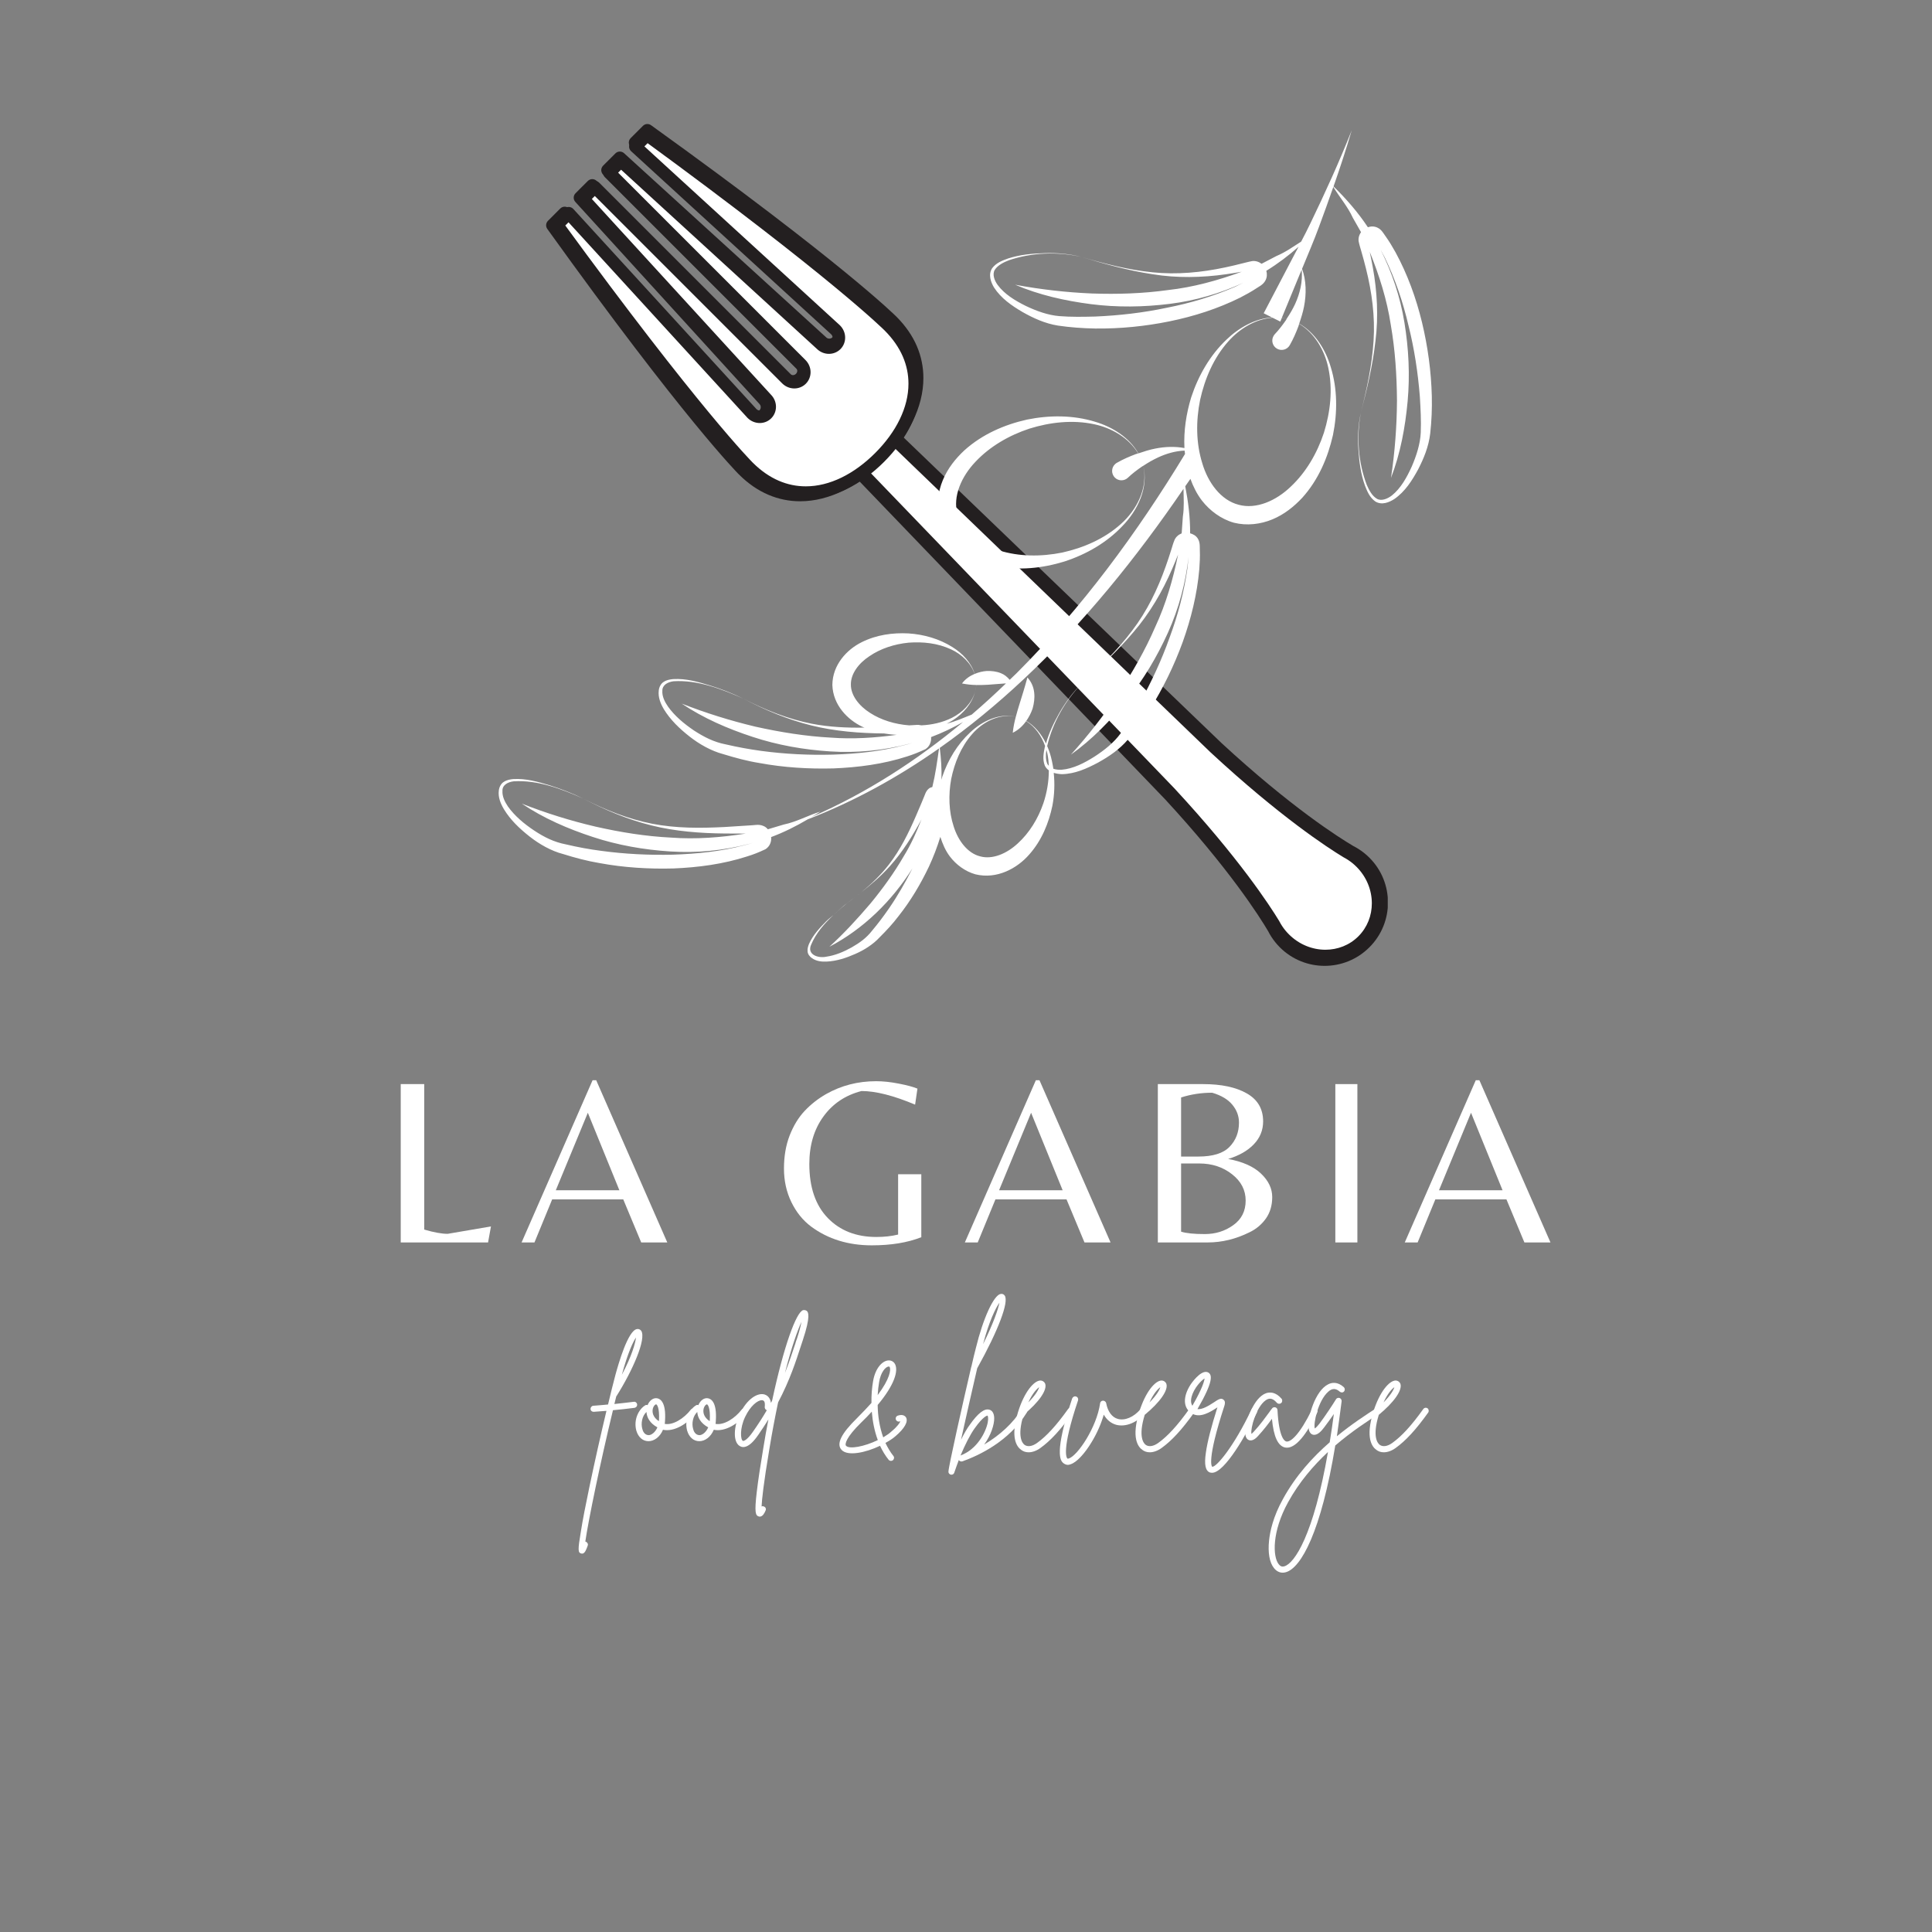 <?xml version="1.0" encoding="UTF-8"?><svg xmlns="http://www.w3.org/2000/svg" xmlns:xlink="http://www.w3.org/1999/xlink" width="375" zoomAndPan="magnify" viewBox="0 0 375 375" height="375" preserveAspectRatio="xMidYMid meet" version="1.0"><rect x="0" y="0" width="375" height="375" fill="#808080" stroke="none"/><defs><g><g id="glyph-0-0"/><g id="glyph-0-1"><path d="M 4.172 0 L 4.172 -30.734 L 8.734 -30.734 L 8.734 -2.5 C 10.617 -1.945 12.133 -1.672 13.281 -1.672 L 21.688 -3.109 L 21.125 0 Z M 4.172 0 "/></g><g id="glyph-0-2"><path d="M 0.469 0 L 14.25 -31.484 L 14.953 -31.484 L 28.75 0 L 23.688 0 L 20.203 -8.359 L 6.406 -8.359 L 2.969 0 Z M 7.109 -10.125 L 19.453 -10.125 L 13.328 -25.172 Z M 7.109 -10.125 "/></g><g id="glyph-0-3"/><g id="glyph-0-4"><path d="M 23.641 -13.234 L 28.141 -13.234 L 28.141 -1.016 C 25.473 0.035 22.27 0.562 18.531 0.562 C 13.977 0.562 10.062 -0.645 6.781 -3.062 C 5.164 -4.27 3.879 -5.859 2.922 -7.828 C 1.961 -9.797 1.484 -11.969 1.484 -14.344 C 1.484 -16.727 1.852 -18.875 2.594 -20.781 C 3.344 -22.688 4.312 -24.27 5.5 -25.531 C 6.695 -26.801 8.082 -27.891 9.656 -28.797 C 12.602 -30.461 15.836 -31.297 19.359 -31.297 C 20.723 -31.297 22.191 -31.141 23.766 -30.828 C 25.348 -30.523 26.555 -30.203 27.391 -29.859 L 26.938 -26.75 C 22.758 -28.508 19.289 -29.391 16.531 -29.391 C 13.406 -28.586 10.938 -26.93 9.125 -24.422 C 7.312 -21.922 6.406 -18.859 6.406 -15.234 C 6.406 -10.711 7.598 -7.219 9.984 -4.75 C 12.367 -2.289 15.508 -1.062 19.406 -1.062 C 20.957 -1.062 22.367 -1.219 23.641 -1.531 Z M 23.641 -13.234 "/></g><g id="glyph-0-5"><path d="M 4.172 0 L 4.172 -30.734 L 12.953 -30.734 C 16.516 -30.734 19.348 -30.129 21.453 -28.922 C 23.555 -27.723 24.609 -25.914 24.609 -23.5 C 24.609 -21.789 24.008 -20.312 22.812 -19.062 C 21.625 -17.812 19.961 -16.859 17.828 -16.203 C 20.648 -15.68 22.781 -14.727 24.219 -13.344 C 25.656 -11.969 26.375 -10.457 26.375 -8.812 C 26.375 -7.176 25.957 -5.773 25.125 -4.609 C 24.289 -3.453 23.223 -2.566 21.922 -1.953 C 19.285 -0.648 16.594 0 13.844 0 Z M 8.688 -16.672 L 12.031 -16.672 C 14.844 -16.672 16.859 -17.297 18.078 -18.547 C 19.305 -19.805 19.922 -21.379 19.922 -23.266 C 19.922 -24.535 19.492 -25.688 18.641 -26.719 C 17.797 -27.758 16.488 -28.539 14.719 -29.062 C 12.613 -29.062 10.602 -28.754 8.688 -28.141 Z M 8.688 -15.328 L 8.688 -2.094 C 9.676 -1.781 11.207 -1.625 13.281 -1.625 C 15.352 -1.625 17.191 -2.195 18.797 -3.344 C 20.41 -4.488 21.219 -6.082 21.219 -8.125 C 21.219 -10.164 20.332 -11.875 18.562 -13.25 C 16.801 -14.633 14.688 -15.328 12.219 -15.328 Z M 8.688 -15.328 "/></g><g id="glyph-0-6"><path d="M 8.453 -30.734 L 8.453 0 L 4.172 0 L 4.172 -30.734 Z M 8.453 -30.734 "/></g><g id="glyph-1-0"><path d="M 6.258 -8.137 C 4.871 -7.984 3.762 -7.828 2.496 -7.707 C 2.621 -8.23 2.742 -8.723 2.867 -9.215 C 2.898 -9.215 2.898 -9.246 2.93 -9.277 C 6.074 -14.273 8.723 -20.344 7.707 -21.918 C 7.492 -22.195 7.184 -22.316 6.875 -22.254 C 5.117 -21.977 3.266 -15.414 2.711 -13.41 C 2.25 -11.652 1.758 -9.711 1.266 -7.613 C 0.43 -7.52 -0.492 -7.461 -1.602 -7.367 C -1.91 -7.336 -2.156 -7.059 -2.125 -6.719 C -2.125 -6.41 -1.848 -6.195 -1.543 -6.195 C -1.543 -6.195 -1.512 -6.195 -1.512 -6.195 C -0.555 -6.258 0.246 -6.32 0.957 -6.379 C -0.152 -1.727 -1.324 3.484 -2.344 8.355 C -3.082 11.867 -3.668 14.859 -4.008 17.047 C -4.625 20.684 -4.562 21.113 -3.977 21.301 C -3.914 21.301 -3.824 21.332 -3.762 21.332 C -3.238 21.332 -2.961 20.559 -2.684 19.789 C -2.559 19.48 -2.742 19.141 -3.051 19.02 C -3.082 19.02 -3.113 18.988 -3.145 18.988 C -2.559 14.918 -0.246 3.699 2.219 -6.504 C 3.668 -6.629 4.871 -6.781 6.41 -6.965 C 6.719 -7.027 6.965 -7.305 6.906 -7.645 C 6.875 -7.953 6.566 -8.199 6.258 -8.137 Z M 6.688 -20.621 C 6.566 -19.512 5.887 -17.047 3.945 -13.379 C 5.117 -17.695 6.133 -19.789 6.688 -20.621 Z M 6.688 -20.621 "/></g><g id="glyph-1-1"><path d="M 11.16 -6.688 C 10.883 -6.906 10.512 -6.844 10.328 -6.598 C 9.031 -4.934 6.906 -3.543 5.27 -3.852 C 5.301 -4.07 5.332 -4.285 5.332 -4.5 C 5.547 -7.984 4.469 -8.691 3.824 -8.816 C 3.082 -8.969 2.312 -8.414 1.941 -7.492 C 1.789 -7.551 1.602 -7.551 1.449 -7.43 C 0.215 -6.656 -0.801 -4.684 -0.246 -2.559 C 0.125 -1.293 0.988 -0.492 2.125 -0.492 C 3.207 -0.492 4.348 -1.293 4.934 -2.711 C 7.09 -2.25 9.68 -3.852 11.25 -5.855 C 11.469 -6.133 11.406 -6.504 11.16 -6.688 Z M 2.156 -1.664 C 2.125 -1.664 2.125 -1.664 2.125 -1.664 C 1.355 -1.695 1.016 -2.434 0.926 -2.867 C 0.617 -3.914 0.863 -5.363 1.727 -6.164 C 1.789 -5.117 2.375 -3.977 3.852 -3.176 C 3.422 -2.188 2.684 -1.664 2.156 -1.664 Z M 4.16 -4.562 C 4.129 -4.5 4.129 -4.438 4.129 -4.379 C 2.961 -5.148 2.773 -6.133 2.988 -6.906 C 3.145 -7.398 3.453 -7.645 3.605 -7.645 C 3.762 -7.613 4.285 -7.027 4.16 -4.562 Z M 4.16 -4.562 "/></g><g id="glyph-1-2"><path d="M 13.164 -25.738 C 12.945 -25.922 12.668 -25.984 12.391 -25.922 C 11.066 -25.492 8.691 -19.051 6.41 -8.445 C 6.352 -8.262 6.258 -8.105 6.164 -7.922 C 6.012 -9.125 5.211 -9.465 4.934 -9.555 C 3.605 -9.957 1.512 -8.754 0.062 -5.672 C -1.047 -3.359 -1.266 -0.34 0.125 0.461 C 0.801 0.863 1.973 0.801 3.668 -1.664 C 4.406 -2.711 5.055 -3.73 5.672 -4.715 C 5.332 -2.961 4.992 -1.109 4.684 0.832 C 4.102 4.285 3.668 7.184 3.422 9.277 C 2.93 13.379 3.176 13.934 3.793 14.117 C 3.852 14.148 3.945 14.148 4.008 14.148 C 4.562 14.148 4.934 13.441 5.117 12.977 C 5.27 12.699 5.148 12.328 4.84 12.207 C 4.684 12.113 4.5 12.113 4.348 12.176 C 4.406 10.852 4.715 7.828 5.855 1.047 C 6.41 -2.344 6.996 -5.363 7.551 -8.016 C 9.863 -12.391 11.035 -16.09 11.992 -19.02 C 12.113 -19.391 12.238 -19.727 12.328 -20.035 C 13.965 -24.938 13.348 -25.523 13.164 -25.738 Z M 2.684 -2.344 C 1.512 -0.648 0.863 -0.492 0.707 -0.555 C 0.246 -0.832 0.094 -2.961 1.141 -5.18 C 2.188 -7.398 3.605 -8.445 4.379 -8.445 C 4.469 -8.445 4.531 -8.445 4.594 -8.414 C 5.086 -8.293 4.992 -7.398 4.961 -7.152 C 4.934 -6.875 5.086 -6.598 5.363 -6.504 C 4.594 -5.18 3.699 -3.793 2.684 -2.344 Z M 11.219 -20.406 C 11.098 -20.098 10.973 -19.758 10.883 -19.391 C 10.328 -17.723 9.711 -15.844 8.879 -13.719 C 10.172 -18.836 11.344 -22.039 12.082 -23.645 C 11.961 -22.902 11.684 -21.855 11.219 -20.406 Z M 11.219 -20.406 "/></g><g id="glyph-1-3"/><g id="glyph-1-4"><path d="M 13.285 -5.086 C 13.164 -5.301 12.73 -5.797 11.684 -5.457 C 11.344 -5.332 11.191 -4.992 11.312 -4.684 C 11.406 -4.379 11.746 -4.223 12.051 -4.316 C 12.082 -4.348 12.145 -4.348 12.176 -4.348 C 12.051 -4.039 11.621 -3.359 10.48 -2.406 C 10.02 -1.973 9.465 -1.602 8.848 -1.234 C 8.105 -3.297 7.797 -5.52 7.77 -7.52 C 11.098 -11.496 11.773 -14.148 11.16 -15.414 C 10.883 -15.969 10.328 -16.246 9.711 -16.152 C 8.633 -16 7.305 -14.672 6.875 -12.113 C 6.656 -10.82 6.535 -9.402 6.566 -7.922 C 5.766 -7.027 4.84 -6.043 3.73 -4.934 C 0.68 -1.941 -0.309 0.062 0.77 1.203 C 1.941 2.465 5.395 1.758 8.23 0.402 C 8.691 1.387 9.246 2.312 9.895 3.113 C 10.02 3.266 10.172 3.328 10.355 3.328 C 10.48 3.328 10.605 3.297 10.727 3.207 C 10.973 2.988 11.035 2.621 10.82 2.375 C 10.203 1.602 9.711 0.738 9.277 -0.152 C 10.051 -0.586 10.727 -1.016 11.25 -1.48 C 13.008 -2.988 13.719 -4.285 13.285 -5.086 Z M 8.047 -11.93 C 8.355 -13.902 9.309 -14.918 9.863 -14.98 C 9.895 -14.98 9.926 -14.98 9.926 -14.98 C 10.02 -14.98 10.078 -14.949 10.109 -14.887 C 10.355 -14.363 10.172 -12.637 7.77 -9.434 C 7.828 -10.387 7.922 -11.219 8.047 -11.93 Z M 1.633 0.402 C 1.355 0.094 1.633 -1.234 4.562 -4.102 C 5.332 -4.84 6.012 -5.547 6.629 -6.227 C 6.781 -4.348 7.152 -2.434 7.797 -0.707 C 5.211 0.555 2.281 1.109 1.633 0.402 Z M 1.633 0.402 "/></g><g id="glyph-1-5"><path d="M 13.008 -6.906 C 12.73 -7.059 12.359 -6.965 12.176 -6.688 C 10.543 -4.039 7.984 -1.664 4.902 0.152 C 6.227 -1.664 6.875 -3.73 6.844 -4.992 C 6.812 -6.164 6.258 -6.504 5.918 -6.598 C 4.961 -6.906 3.699 -5.949 2.098 -3.668 C 1.543 -2.93 0.988 -1.941 0.402 -0.77 C 1.324 -4.992 2.59 -10.512 3.543 -14.641 C 7.645 -22.008 9.742 -27.559 8.879 -28.758 C 8.691 -29.039 8.383 -29.129 8.074 -29.066 C 6.75 -28.82 4.684 -24.32 3.297 -18.617 C 3.051 -17.754 2.773 -16.492 2.434 -15.043 C 2.406 -14.98 2.406 -14.918 2.375 -14.859 C 0.707 -7.707 -2.004 4.379 -2.035 5.395 C -2.066 5.703 -1.848 5.949 -1.543 6.012 C -1.512 6.012 -1.48 6.012 -1.449 6.012 C -1.203 6.012 -0.957 5.855 -0.895 5.578 C -0.617 4.777 -0.34 3.977 -0.031 3.176 C 0.125 3.391 0.402 3.516 0.68 3.422 C 3.852 2.281 9.711 -0.43 13.191 -6.074 C 13.348 -6.352 13.285 -6.719 13.008 -6.906 Z M 7.859 -27.371 C 7.613 -26.141 6.75 -23.488 4.684 -19.328 C 5.855 -23.797 7.121 -26.324 7.859 -27.371 Z M 0.309 2.281 C 1.203 0.152 2.188 -1.789 3.051 -2.988 C 4.715 -5.332 5.457 -5.457 5.547 -5.457 C 5.609 -5.395 5.766 -4.992 5.578 -4.07 C 5.18 -2.156 3.484 1.109 0.309 2.281 Z M 0.309 2.281 "/></g><g id="glyph-1-6"><path d="M 10.418 -6.875 C 10.141 -7.059 9.773 -6.996 9.586 -6.719 C 7.273 -3.484 5.395 -1.449 3.543 -0.125 C 2.621 0.523 1.727 0.648 1.141 0.215 C 0.77 -0.062 -0.371 -1.293 0.957 -5.609 C 3.945 -8.074 5.578 -10.418 5.148 -11.652 C 4.992 -12.023 4.625 -12.27 4.223 -12.27 C 2.988 -12.238 1.109 -10.109 -0.125 -6.133 C -1.633 -1.234 -0.402 0.555 0.461 1.172 C 0.895 1.512 1.387 1.664 1.941 1.664 C 2.652 1.664 3.453 1.387 4.223 0.832 C 6.195 -0.586 8.137 -2.684 10.543 -6.043 C 10.727 -6.32 10.664 -6.688 10.418 -6.875 Z M 3.977 -10.973 C 3.852 -10.48 3.328 -9.492 1.879 -8.016 C 2.684 -9.801 3.543 -10.664 3.977 -10.973 Z M 3.977 -10.973 "/></g><g id="glyph-1-7"><path d="M 15.473 -6.719 C 15.227 -6.938 14.859 -6.906 14.641 -6.656 C 13.379 -5.18 11.684 -4.438 10.297 -4.809 C 9.156 -5.117 8.324 -6.227 8.016 -7.891 C 7.953 -8.168 7.676 -8.355 7.398 -8.355 C 7.121 -8.355 6.875 -8.137 6.844 -7.859 C 6.195 -3.238 2.527 2.281 0.77 2.867 C 0.555 2.93 0.492 2.898 0.492 2.867 C 0.34 2.742 -0.707 1.293 2.559 -8.414 C 2.652 -8.723 2.496 -9.062 2.188 -9.156 C 1.879 -9.277 1.543 -9.094 1.418 -8.785 C -2.156 1.91 -0.801 3.266 -0.371 3.699 C -0.184 3.852 0.125 4.102 0.586 4.102 C 0.738 4.102 0.926 4.07 1.141 3.977 C 2.281 3.605 3.824 1.973 5.211 -0.34 C 6.258 -2.066 7.059 -3.914 7.551 -5.641 C 8.137 -4.625 8.969 -3.945 9.988 -3.668 C 11.805 -3.207 13.965 -4.07 15.535 -5.887 C 15.75 -6.133 15.723 -6.504 15.473 -6.719 Z M 15.473 -6.719 "/></g><g id="glyph-1-8"><path d="M 13.531 -6.965 C 13.223 -7.121 12.855 -6.996 12.73 -6.688 C 9.188 0.77 5.824 4.594 5.086 4.469 C 5.023 4.438 3.945 3.391 7.43 -7.305 C 7.52 -7.582 7.738 -8.23 7.242 -8.57 C 6.781 -8.938 6.258 -8.602 5.395 -8.016 C 4.469 -7.43 3.207 -6.598 2.219 -6.719 C 5.363 -12.145 5.055 -13.348 4.348 -13.809 C 3.238 -14.457 1.633 -12.578 0.895 -11.496 C -0.617 -9.156 -0.586 -7.027 1.016 -5.949 C 2.652 -4.809 4.777 -6.195 6.043 -7.027 C 6.074 -7.059 6.074 -7.059 6.102 -7.09 C 4.902 -3.297 4.129 -0.309 3.852 1.758 C 3.516 4.039 3.762 5.242 4.625 5.578 C 4.777 5.609 4.902 5.641 5.055 5.641 C 7.52 5.641 11.805 -1.941 13.809 -6.164 C 13.934 -6.473 13.809 -6.844 13.531 -6.965 Z M 1.078 -9.094 C 1.512 -10.758 2.961 -12.301 3.605 -12.668 C 3.543 -12.176 3.207 -10.789 1.234 -7.367 C 1.016 -7.707 0.863 -8.23 1.078 -9.094 Z M 1.078 -9.094 "/></g><g id="glyph-1-9"><path d="M 12.887 -6.844 C 12.609 -6.965 12.238 -6.844 12.113 -6.566 C 9.773 -1.789 8.016 -0.277 7.184 -0.43 C 6.844 -0.492 5.734 -1.141 5.457 -6.535 C 5.457 -6.781 5.27 -6.996 5.055 -7.059 C 4.809 -7.121 4.531 -7.059 4.406 -6.844 C 4.223 -6.629 4.039 -6.379 3.852 -6.102 C 3.082 -5.055 2.066 -3.637 0.832 -2.312 C 0.648 -2.098 0.492 -1.973 0.402 -1.91 C 0.184 -2.988 1.324 -7.121 3.145 -8.414 C 3.668 -8.785 4.379 -9.062 5.332 -7.953 C 5.547 -7.707 5.918 -7.676 6.164 -7.891 C 6.41 -8.074 6.441 -8.477 6.258 -8.723 C 5.086 -10.078 3.977 -10.051 3.238 -9.801 C 0.863 -8.969 -0.738 -4.406 -0.801 -2.312 C -0.832 -1.449 -0.586 -0.895 -0.094 -0.707 C 0.68 -0.402 1.449 -1.234 1.695 -1.512 C 2.742 -2.652 3.699 -3.883 4.379 -4.84 C 4.715 -1.324 5.547 0.43 6.938 0.738 C 7.059 0.738 7.184 0.77 7.305 0.77 C 9.402 0.77 11.652 -2.898 13.164 -6.043 C 13.316 -6.352 13.191 -6.688 12.887 -6.844 Z M 12.887 -6.844 "/></g><g id="glyph-1-10"><path d="M 14.117 -6.812 C 13.934 -7.09 13.562 -7.152 13.316 -6.996 C 11.16 -5.609 8.383 -3.793 5.52 -1.449 C 5.824 -3.574 6.133 -5.824 6.441 -8.23 C 6.473 -8.539 6.289 -8.785 6.043 -8.879 C 5.766 -8.969 5.457 -8.848 5.332 -8.602 C 4.809 -7.738 3.359 -5.52 2.156 -3.914 C 1.664 -3.297 1.387 -3.051 1.234 -2.961 C 0.926 -3.945 1.879 -8.355 3.824 -10.078 C 4.594 -10.789 5.301 -10.789 6.074 -10.109 C 6.32 -9.895 6.688 -9.895 6.906 -10.141 C 7.121 -10.387 7.09 -10.758 6.875 -10.973 C 5.641 -12.082 4.531 -11.898 3.824 -11.527 C 1.324 -10.297 -0.184 -5.18 0.031 -3.113 C 0.094 -2.188 0.523 -1.848 0.863 -1.758 C 1.695 -1.543 2.496 -2.406 3.082 -3.207 C 3.699 -4.008 4.348 -4.934 4.934 -5.766 C 4.684 -3.824 4.406 -2.004 4.129 -0.277 C 0.832 2.59 -2.465 6.195 -4.961 10.758 C -6.844 14.148 -7.461 17.016 -7.645 18.805 C -7.891 21.145 -7.551 23.09 -6.688 24.137 C -6.227 24.723 -5.641 25.031 -4.992 25.031 C -4.809 25.031 -4.594 25 -4.379 24.938 C -1.418 24.105 2.465 17.078 5.211 0.34 C 8.414 -2.406 11.559 -4.438 13.934 -5.98 C 14.211 -6.164 14.305 -6.535 14.117 -6.812 Z M -4.684 23.797 C -5.117 23.922 -5.457 23.797 -5.766 23.395 C -6.938 21.949 -7.121 17.109 -3.945 11.344 C -1.789 7.43 0.988 4.223 3.793 1.602 C 0.988 17.754 -2.711 23.242 -4.684 23.797 Z M -4.684 23.797 "/></g></g><clipPath id="clip-0"><path d="M 164 82 L 269.363 82 L 269.363 187.492 L 164 187.492 Z M 164 82 " clip-rule="nonzero"/></clipPath><clipPath id="clip-1"><path d="M 96.793 25 L 278 25 L 278 187 L 96.793 187 Z M 96.793 25 " clip-rule="nonzero"/></clipPath></defs><path fill="rgb(100%, 100%, 100%)" d="M 263.094 165.852 L 263.094 165.848 L 263.062 165.832 C 262.754 165.633 262.434 165.453 262.105 165.289 C 259.168 163.555 249.828 157.633 236.254 145.105 L 228.227 137.391 L 228.219 137.383 L 172.305 83.637 L 165.57 90.371 L 227.043 154.32 C 239.508 167.828 245.438 177.156 247.211 180.148 C 247.383 180.5 247.582 180.844 247.793 181.18 L 247.805 181.191 L 247.805 181.195 C 248.219 181.836 248.711 182.445 249.277 183.008 C 253.602 187.336 260.617 187.336 264.941 183.008 C 269.27 178.68 269.27 171.668 264.945 167.34 C 264.367 166.77 263.75 166.27 263.094 165.852 " fill-opacity="1" fill-rule="nonzero"/><g clip-path="url(#clip-0)"><path fill="rgb(13.73%, 12.16%, 12.549%)" d="M 263.094 165.852 L 264.246 166.234 C 264.434 165.668 264.188 165.047 263.66 164.77 L 263.633 164.754 L 263.062 165.832 L 263.723 164.809 C 263.371 164.582 263.016 164.383 262.656 164.199 L 262.105 165.289 L 262.723 164.238 C 259.859 162.551 250.59 156.68 237.078 144.211 L 236.254 145.105 L 237.098 144.227 L 229.078 136.523 L 229.062 136.504 L 173.148 82.758 C 172.672 82.301 171.91 82.309 171.445 82.777 L 164.707 89.508 C 164.242 89.977 164.234 90.734 164.691 91.215 L 226.164 155.164 L 227.043 154.32 L 226.148 155.145 C 238.551 168.59 244.438 177.848 246.164 180.77 L 247.211 180.148 L 246.121 180.691 C 246.316 181.086 246.535 181.465 246.77 181.836 L 246.793 181.871 C 246.836 181.934 246.891 182 246.945 182.051 L 246.945 182.055 L 247.805 181.195 L 246.785 181.855 C 247.246 182.566 247.789 183.246 248.414 183.871 C 250.812 186.27 253.965 187.473 257.109 187.473 C 260.254 187.473 263.406 186.27 265.801 183.867 C 268.199 181.473 269.406 178.328 269.402 175.188 C 269.406 172.043 268.207 168.883 265.805 166.484 C 265.168 165.844 264.477 165.293 263.75 164.824 L 263.094 165.852 L 264.246 166.234 L 263.094 165.852 L 262.434 166.875 C 263.02 167.25 263.574 167.691 264.082 168.203 C 266.012 170.133 266.969 172.652 266.969 175.188 C 266.969 177.707 266.008 180.223 264.082 182.148 C 262.152 184.078 259.637 185.035 257.109 185.035 C 254.582 185.035 252.062 184.078 250.137 182.148 C 249.633 181.645 249.195 181.102 248.828 180.531 C 248.777 180.457 248.73 180.395 248.664 180.332 L 247.805 181.191 L 248.812 180.512 L 248.805 180.496 L 247.793 181.18 L 248.82 180.523 C 248.625 180.223 248.453 179.918 248.301 179.609 L 248.258 179.531 C 246.445 176.465 240.461 167.066 227.938 153.496 L 227.918 153.477 L 167.273 90.387 L 172.32 85.34 L 227.367 138.254 L 227.383 138.27 L 235.41 145.98 L 235.426 146 C 249.066 158.586 258.477 164.559 261.484 166.336 L 261.555 166.371 C 261.848 166.52 262.133 166.684 262.406 166.855 L 262.5 166.91 L 262.527 166.926 L 263.094 165.848 L 261.941 165.465 L 261.938 165.469 C 261.762 165.992 261.969 166.574 262.434 166.875 L 263.094 165.852 " fill-opacity="1" fill-rule="nonzero"/></g><path fill="rgb(100%, 100%, 100%)" d="M 125.656 25.285 L 123.27 27.672 L 162.445 63.367 C 163.262 64.188 163.262 65.512 162.445 66.328 C 161.629 67.148 160.301 67.148 159.484 66.328 L 120.309 30.637 L 119.5 31.441 L 117.918 33.023 L 155.355 70.457 C 156.172 71.277 156.172 72.602 155.355 73.422 C 154.539 74.238 153.211 74.238 152.395 73.422 L 114.957 35.984 L 113.379 37.566 L 112.57 38.371 L 148.266 77.551 C 149.082 78.363 149.082 79.691 148.266 80.512 C 147.445 81.328 146.121 81.328 145.305 80.512 L 109.609 41.336 L 107.219 43.723 C 133.805 80.75 144.133 91.078 144.277 91.219 C 152.25 99.195 162.641 96.656 170.617 88.684 C 178.59 80.707 181.129 70.316 173.152 62.34 C 173.012 62.203 162.836 52.027 125.656 25.285 " fill-opacity="1" fill-rule="nonzero"/><path fill="rgb(13.73%, 12.16%, 12.549%)" d="M 125.656 25.285 L 124.797 24.426 L 122.41 26.812 C 122.172 27.051 122.047 27.367 122.051 27.699 C 122.062 28.035 122.203 28.348 122.449 28.574 L 161.625 64.266 L 162.445 63.367 L 161.586 64.23 C 161.758 64.402 161.84 64.617 161.84 64.848 C 161.84 65.078 161.758 65.297 161.586 65.469 C 161.41 65.645 161.191 65.727 160.965 65.727 C 160.734 65.727 160.52 65.645 160.344 65.473 L 160.305 65.43 L 121.129 29.734 C 120.648 29.297 119.906 29.316 119.445 29.777 L 118.641 30.582 L 117.059 32.16 C 116.832 32.391 116.703 32.703 116.703 33.023 C 116.703 33.344 116.832 33.656 117.059 33.887 L 154.496 71.32 C 154.668 71.492 154.75 71.711 154.75 71.938 C 154.75 72.172 154.668 72.387 154.496 72.559 C 154.32 72.734 154.102 72.816 153.875 72.816 C 153.645 72.816 153.426 72.734 153.254 72.559 L 115.816 35.125 C 115.594 34.898 115.277 34.766 114.957 34.766 C 114.637 34.766 114.324 34.898 114.098 35.125 L 112.516 36.703 L 111.711 37.512 C 111.25 37.973 111.234 38.711 111.672 39.191 L 147.367 78.367 L 147.402 78.41 C 147.578 78.582 147.66 78.801 147.66 79.031 C 147.66 79.258 147.578 79.477 147.402 79.648 C 147.23 79.824 147.012 79.906 146.785 79.906 C 146.555 79.906 146.336 79.824 146.164 79.648 L 145.305 80.512 L 146.203 79.691 L 110.508 40.516 C 110.281 40.266 109.969 40.129 109.637 40.117 C 109.301 40.109 108.984 40.238 108.746 40.473 L 106.359 42.863 C 105.938 43.285 105.883 43.949 106.23 44.434 C 132.84 81.496 143.203 91.867 143.414 92.082 L 143.414 92.078 C 145.195 93.863 147.117 95.172 149.125 96.031 C 151.133 96.891 153.219 97.297 155.309 97.297 C 158.168 97.297 161.027 96.543 163.754 95.203 C 166.484 93.855 169.09 91.926 171.477 89.543 C 173.863 87.16 175.793 84.551 177.133 81.824 C 178.477 79.094 179.23 76.238 179.23 73.379 C 179.23 71.289 178.824 69.203 177.965 67.191 C 177.105 65.188 175.793 63.266 174.012 61.48 L 174.012 61.484 C 173.801 61.266 163.582 51.062 126.367 24.301 C 125.883 23.953 125.215 24.004 124.797 24.426 L 125.656 25.285 L 124.949 26.273 C 162.09 52.988 172.223 63.133 172.289 63.199 L 172.293 63.203 C 173.879 64.789 174.996 66.453 175.727 68.152 C 176.453 69.855 176.797 71.598 176.797 73.379 C 176.797 75.805 176.156 78.297 174.949 80.75 C 173.746 83.199 171.977 85.598 169.758 87.82 C 167.535 90.043 165.133 91.812 162.68 93.02 C 160.23 94.223 157.738 94.863 155.309 94.863 C 153.531 94.863 151.789 94.523 150.086 93.797 C 148.383 93.066 146.723 91.945 145.137 90.359 L 145.133 90.359 C 145.066 90.289 134.77 80.004 108.207 43.012 L 107.219 43.723 L 108.082 44.582 L 109.566 43.098 L 144.406 81.332 L 144.441 81.371 C 145.086 82.016 145.941 82.344 146.785 82.34 C 147.629 82.344 148.48 82.016 149.125 81.371 C 149.77 80.727 150.098 79.875 150.094 79.031 C 150.098 78.188 149.77 77.332 149.125 76.688 L 148.266 77.551 L 149.164 76.73 L 113.469 37.555 L 112.57 38.371 L 113.43 39.234 L 114.238 38.426 L 114.957 37.703 L 151.531 74.281 C 152.176 74.926 153.031 75.254 153.875 75.25 C 154.719 75.254 155.57 74.926 156.215 74.281 C 156.859 73.641 157.184 72.785 157.184 71.938 C 157.184 71.094 156.859 70.242 156.215 69.598 L 119.641 33.023 L 120.359 32.301 L 121.168 31.496 L 120.309 30.637 L 119.488 31.535 L 158.664 67.23 L 159.484 66.328 L 158.625 67.191 C 159.266 67.836 160.121 68.164 160.965 68.16 C 161.805 68.164 162.66 67.836 163.305 67.191 C 163.949 66.547 164.277 65.691 164.277 64.848 C 164.277 64.004 163.949 63.152 163.305 62.508 L 163.266 62.469 L 125.031 27.633 L 126.52 26.148 L 125.656 25.285 L 124.949 26.273 L 125.656 25.285 " fill-opacity="1" fill-rule="nonzero"/><path fill="rgb(100%, 100%, 100%)" d="M 262.324 165.895 L 262.293 165.875 C 261.988 165.676 261.672 165.488 261.352 165.324 C 258.461 163.574 249.25 157.605 235.777 145.125 L 227.805 137.441 L 227.797 137.434 L 172.246 83.938 L 165.871 90.312 L 227.055 153.844 C 239.477 167.254 245.457 176.449 247.25 179.398 C 247.426 179.742 247.621 180.082 247.844 180.406 L 247.848 180.422 C 248.27 181.055 248.758 181.66 249.32 182.219 C 253.621 186.523 260.43 186.688 264.527 182.594 C 268.625 178.496 268.457 171.688 264.152 167.387 C 263.586 166.816 262.969 166.32 262.324 165.895 " fill-opacity="1" fill-rule="nonzero"/><path fill="rgb(13.73%, 12.16%, 12.549%)" d="M 262.324 165.895 L 263.125 166.812 L 263.125 166.809 C 263.43 166.543 263.582 166.145 263.531 165.746 C 263.484 165.348 263.238 164.996 262.883 164.812 L 262.852 164.797 L 262.293 165.875 L 262.957 164.855 C 262.625 164.641 262.277 164.43 261.914 164.242 L 261.352 165.324 L 261.984 164.281 C 259.16 162.574 250.016 156.656 236.605 144.23 L 235.777 145.125 L 236.621 144.246 L 228.66 136.578 L 228.641 136.559 L 173.09 83.059 C 172.613 82.598 171.859 82.605 171.387 83.074 L 165.012 89.453 C 164.539 89.922 164.531 90.68 164.992 91.156 L 226.176 154.691 L 227.055 153.844 L 226.164 154.676 C 238.531 168.02 244.461 177.148 246.207 180.027 L 247.25 179.398 L 246.168 179.961 C 246.363 180.336 246.582 180.715 246.828 181.086 L 247.844 180.406 L 246.727 180.891 L 246.73 180.902 C 246.883 181.254 247.195 181.516 247.562 181.605 C 247.938 181.695 248.336 181.602 248.625 181.359 L 248.629 181.355 L 247.848 180.422 L 246.836 181.09 C 247.297 181.793 247.836 182.461 248.457 183.082 C 250.91 185.531 254.109 186.777 257.266 186.777 C 260.223 186.777 263.168 185.676 265.387 183.453 C 267.609 181.23 268.711 178.289 268.711 175.332 C 268.711 172.176 267.465 168.977 265.012 166.527 C 264.387 165.895 263.707 165.348 262.992 164.879 L 262.324 165.895 L 263.125 166.812 L 262.324 165.895 L 261.656 166.914 C 262.234 167.293 262.785 167.734 263.293 168.246 C 265.285 170.234 266.273 172.812 266.273 175.332 C 266.273 177.695 265.406 179.988 263.664 181.734 C 261.922 183.477 259.629 184.34 257.266 184.344 C 254.746 184.344 252.168 183.348 250.18 181.359 C 249.676 180.859 249.238 180.316 248.863 179.75 C 248.676 179.457 248.371 179.266 248.027 179.215 C 247.684 179.164 247.34 179.262 247.07 179.484 L 247.066 179.488 L 247.848 180.422 L 248.965 179.941 L 248.961 179.926 C 248.93 179.859 248.895 179.789 248.852 179.73 C 248.664 179.445 248.488 179.148 248.328 178.84 L 248.289 178.766 C 246.457 175.746 240.426 166.488 227.949 153.02 L 227.93 153 L 167.574 90.328 L 172.266 85.641 L 226.953 138.312 L 227.797 137.434 L 226.938 138.297 L 226.961 138.32 L 234.934 146 L 234.949 146.016 C 248.488 158.555 257.758 164.57 260.723 166.363 L 260.793 166.406 C 261.07 166.547 261.348 166.715 261.629 166.895 L 261.738 166.961 L 261.77 166.977 L 262.324 165.895 L 261.523 164.977 L 261.52 164.977 C 261.234 165.23 261.082 165.598 261.109 165.98 C 261.133 166.363 261.336 166.703 261.656 166.914 L 262.324 165.895 " fill-opacity="1" fill-rule="nonzero"/><path fill="rgb(100%, 100%, 100%)" d="M 125.582 26.191 L 123.32 28.453 L 162.195 64.031 C 163.008 64.848 163.039 66.129 162.266 66.906 C 161.492 67.68 160.207 67.648 159.391 66.832 L 120.516 31.258 L 118.258 33.516 L 155.484 70.742 C 156.297 71.559 156.328 72.844 155.551 73.617 C 154.777 74.391 153.492 74.363 152.676 73.547 L 115.453 36.324 L 113.957 37.82 L 113.191 38.582 L 148.77 77.457 C 149.582 78.27 149.613 79.559 148.836 80.332 C 148.066 81.105 146.777 81.078 145.965 80.262 L 110.387 41.387 L 108.125 43.648 C 134.812 80.219 145.082 90.488 145.223 90.633 C 153.152 98.562 163.18 96.344 170.73 88.793 C 178.277 81.246 180.496 71.219 172.566 63.289 C 172.422 63.148 162.305 53.027 125.582 26.191 " fill-opacity="1" fill-rule="nonzero"/><path fill="rgb(13.73%, 12.16%, 12.549%)" d="M 125.582 26.191 L 124.723 25.332 L 122.461 27.59 C 122.227 27.828 122.098 28.145 122.105 28.477 C 122.113 28.812 122.254 29.125 122.5 29.352 L 161.375 64.93 L 162.195 64.031 L 161.332 64.891 C 161.527 65.082 161.609 65.316 161.609 65.535 C 161.609 65.738 161.539 65.91 161.406 66.043 C 161.27 66.18 161.102 66.246 160.895 66.25 C 160.676 66.25 160.445 66.164 160.254 65.973 L 160.215 65.934 L 121.336 30.359 C 120.859 29.922 120.113 29.938 119.656 30.395 L 117.395 32.656 C 117.172 32.883 117.039 33.195 117.039 33.516 C 117.039 33.836 117.172 34.152 117.395 34.379 L 154.621 71.605 C 154.812 71.793 154.895 72.027 154.895 72.242 C 154.895 72.449 154.828 72.621 154.691 72.758 C 154.555 72.891 154.383 72.961 154.18 72.965 C 153.961 72.965 153.727 72.879 153.535 72.688 L 116.312 35.465 C 116.082 35.234 115.773 35.105 115.453 35.105 C 115.125 35.105 114.82 35.234 114.59 35.465 L 112.332 37.723 C 111.871 38.184 111.852 38.926 112.293 39.406 L 147.871 78.277 L 147.906 78.316 C 148.098 78.508 148.18 78.738 148.184 78.957 C 148.18 79.164 148.113 79.332 147.977 79.473 C 147.84 79.605 147.672 79.676 147.465 79.676 C 147.246 79.676 147.016 79.59 146.824 79.402 L 145.965 80.262 L 146.863 79.441 L 111.285 40.562 C 111.059 40.32 110.746 40.176 110.414 40.168 C 110.078 40.164 109.762 40.293 109.527 40.527 L 107.266 42.789 C 106.844 43.211 106.789 43.883 107.141 44.363 C 133.852 80.969 144.156 91.285 144.363 91.488 L 144.363 91.492 C 146.184 93.316 148.145 94.656 150.176 95.535 C 152.207 96.418 154.312 96.832 156.406 96.832 C 159.121 96.832 161.82 96.137 164.383 94.898 C 166.945 93.656 169.375 91.867 171.59 89.656 C 173.801 87.441 175.59 85.012 176.832 82.449 C 178.074 79.887 178.766 77.188 178.766 74.473 C 178.766 72.375 178.352 70.27 177.469 68.238 C 176.59 66.207 175.25 64.25 173.426 62.426 C 173.219 62.219 163.055 52.07 126.301 25.211 C 125.816 24.855 125.145 24.906 124.723 25.332 L 125.582 26.191 L 124.863 27.176 C 161.559 53.988 171.629 64.07 171.707 64.148 C 173.336 65.781 174.488 67.48 175.238 69.207 C 175.984 70.934 176.332 72.695 176.332 74.473 C 176.332 76.773 175.746 79.105 174.641 81.387 C 173.539 83.668 171.914 85.891 169.867 87.934 C 167.82 89.98 165.598 91.602 163.32 92.707 C 161.039 93.812 158.707 94.398 156.406 94.398 C 154.629 94.398 152.871 94.051 151.145 93.305 C 149.414 92.555 147.715 91.402 146.082 89.77 C 146.008 89.695 135.773 79.469 109.109 42.934 L 108.125 43.648 L 108.988 44.512 L 110.348 43.148 L 145.066 81.082 L 145.102 81.121 C 145.754 81.773 146.609 82.109 147.465 82.109 C 148.266 82.113 149.086 81.809 149.699 81.191 C 150.312 80.578 150.617 79.758 150.617 78.957 C 150.617 78.102 150.281 77.246 149.629 76.598 L 148.77 77.457 L 149.668 76.637 L 114.09 37.762 L 113.191 38.582 L 114.051 39.445 L 115.453 38.043 L 151.816 74.41 C 152.465 75.059 153.324 75.398 154.18 75.398 C 154.98 75.398 155.801 75.094 156.414 74.477 C 157.027 73.863 157.332 73.043 157.332 72.242 C 157.332 71.391 156.992 70.531 156.344 69.883 L 119.977 33.516 L 120.613 32.883 L 121.379 32.117 L 120.516 31.258 L 119.695 32.156 L 158.57 67.73 L 159.391 66.832 L 158.531 67.695 C 159.184 68.344 160.039 68.684 160.895 68.684 C 161.695 68.684 162.516 68.379 163.129 67.766 C 163.742 67.152 164.047 66.336 164.043 65.535 C 164.047 64.68 163.703 63.824 163.055 63.172 L 163.016 63.133 L 125.082 28.414 L 126.441 27.051 L 125.582 26.191 L 124.863 27.176 L 125.582 26.191 " fill-opacity="1" fill-rule="nonzero"/><path fill="rgb(100%, 100%, 100%)" d="M 161.805 177.59 C 162.68 176.77 163.543 175.934 164.52 175.223 C 163.586 175.961 162.68 176.754 161.805 177.59 " fill-opacity="1" fill-rule="nonzero"/><path fill="rgb(100%, 100%, 100%)" d="M 164.52 175.223 C 165.41 174.586 166.273 173.922 167.137 173.215 C 166.262 173.895 165.426 174.602 164.52 175.223 " fill-opacity="1" fill-rule="nonzero"/><g clip-path="url(#clip-1)"><path fill="rgb(100%, 100%, 100%)" d="M 251.395 58.977 C 250.93 59.984 250.363 60.934 249.754 61.852 C 249.441 61.781 249.117 61.727 248.805 61.684 L 252.285 53.227 C 252.414 52.941 252.527 52.645 252.656 52.363 C 252.867 54.684 252.316 56.938 251.395 58.977 Z M 257.82 71.387 C 258.727 75.605 258.215 79.984 256.973 83.992 C 255.656 87.984 253.488 91.684 250.547 94.445 C 247.688 97.207 243.824 98.906 240.414 97.973 C 236.988 97.094 234.469 93.707 233.352 89.883 C 232.148 86.031 232.105 81.738 232.941 77.617 C 233.848 73.512 235.559 69.457 238.434 66.242 C 240.598 63.809 243.695 61.91 246.996 61.668 L 248.508 62.418 L 248.793 61.711 C 249.117 61.738 249.441 61.781 249.754 61.852 C 249.711 61.938 249.668 62.023 249.625 62.109 C 248.961 63.07 248.195 64.078 247.461 64.84 C 247.363 64.953 247.262 65.082 247.191 65.211 C 246.695 66.074 246.996 67.18 247.859 67.676 C 248.734 68.184 249.84 67.871 250.336 67.008 C 251.055 65.746 251.551 64.57 252.031 63.312 C 252.074 63.172 252.102 63.016 252.16 62.859 C 255.172 64.656 257.113 68.016 257.82 71.387 Z M 229.59 100.281 L 229.363 103.523 C 228.754 103.766 228.23 104.219 227.977 104.801 C 227.664 105.562 227.578 105.977 227.379 106.582 C 227.027 107.719 226.66 108.836 226.262 109.941 C 224.691 114.387 222.625 118.652 219.738 122.418 C 216.879 126.215 213.457 129.531 209.934 132.719 C 213.484 129.559 216.949 126.301 220.035 122.66 C 223.148 119.035 225.613 114.84 227.508 110.438 C 227.918 109.5 228.301 108.551 228.684 107.605 L 228.668 107.645 C 227.676 112.461 226.32 117.223 224.227 121.695 C 222.273 126.215 219.809 130.508 217.078 134.656 C 214.32 138.781 211.234 142.73 207.852 146.484 C 211.984 143.539 215.551 139.855 218.75 135.875 C 221.945 131.91 224.594 127.461 226.703 122.789 C 228.809 118.129 230.152 113.113 230.707 108.043 C 230.648 108.777 230.566 109.5 230.492 110.223 C 229.844 114.812 228.652 119.348 227.027 123.723 C 225.469 128.113 223.488 132.363 221.227 136.457 C 220.062 138.469 218.875 140.492 217.504 142.363 C 216.215 144.133 214.359 145.621 212.422 146.867 C 210.496 148.086 208.348 149.203 206.109 149.402 C 205.574 149.445 204.965 149.387 204.457 149.219 C 204.301 148.227 204.102 147.234 203.805 146.273 C 203.648 145.777 203.465 145.281 203.254 144.801 C 204.312 140.297 206.707 136.059 209.934 132.719 C 208.234 134.375 206.82 136.316 205.629 138.367 C 204.555 140.254 203.621 142.207 203.027 144.316 C 202.164 142.52 200.875 140.918 199.203 139.926 C 199.715 139.203 200.125 138.398 200.422 137.547 C 200.707 136.543 200.859 135.48 200.734 134.418 C 200.621 133.34 200.168 132.293 199.418 131.5 C 198.852 133.594 198.383 135.055 197.859 136.738 C 197.621 137.52 197.379 138.297 197.168 139.121 C 193.953 138.367 190.645 139.953 188.309 142.164 C 185.832 144.461 184.02 147.461 182.902 150.734 C 182.848 150.934 182.805 151.145 182.734 151.355 C 182.805 149.273 182.66 147.191 182.406 145.168 C 188.082 141.16 193.488 136.711 198.555 131.965 C 210.371 120.918 220.586 108.254 229.715 94.883 C 229.742 96.695 229.871 98.496 229.59 100.281 Z M 203.324 146.414 C 203.465 147.137 203.535 147.887 203.578 148.637 C 203.492 148.539 203.395 148.453 203.324 148.34 C 202.941 147.531 202.957 146.512 203.098 145.535 C 203.18 145.82 203.266 146.117 203.324 146.414 Z M 202.516 155.918 C 201.484 158.922 199.785 161.668 197.578 163.68 C 195.414 165.707 192.609 166.883 190.234 166.215 C 187.84 165.621 185.973 163.215 185.098 160.379 C 184.164 157.531 184.062 154.305 184.629 151.188 C 185.266 148.086 186.512 144.984 188.664 142.52 C 190.715 140.141 193.941 138.438 197.168 139.121 C 196.914 140.066 196.699 141.074 196.574 142.234 C 197.676 141.695 198.512 140.902 199.176 139.969 C 200.918 141.059 202.164 142.844 202.855 144.801 C 202.844 144.84 202.828 144.883 202.812 144.926 C 202.574 146.102 202.305 147.348 202.801 148.609 C 202.984 149.008 203.266 149.289 203.578 149.531 C 203.578 151.711 203.195 153.895 202.516 155.918 Z M 183.75 140.465 C 184.176 140.238 184.613 140.027 185.012 139.758 C 186.992 138.48 188.676 136.543 189.258 134.273 C 188.621 136.512 186.793 138.312 184.758 139.332 C 182.902 140.254 180.863 140.691 178.84 140.789 C 178.488 140.707 178.121 140.676 177.879 140.707 L 177 140.762 L 176.449 140.789 C 173.703 140.578 171.043 139.77 168.895 138.383 C 166.715 137.008 165.145 134.953 165.156 132.902 C 165.102 130.832 166.629 128.75 168.781 127.348 C 170.918 125.891 173.59 125.012 176.352 124.742 C 179.109 124.531 182.012 124.828 184.613 126.047 C 186.625 126.965 188.438 128.668 189.172 130.805 C 188.238 131.203 187.387 131.77 186.723 132.66 C 187.727 132.859 188.621 132.945 189.469 132.957 C 189.453 133.41 189.371 133.852 189.258 134.273 C 189.383 133.852 189.453 133.41 189.484 132.957 C 190.246 132.973 190.969 132.957 191.691 132.914 L 195.258 132.645 C 193.105 134.727 190.883 136.754 188.605 138.707 C 186.992 139.348 185.422 140.039 183.75 140.465 Z M 217.531 101.738 C 214.32 104.613 210.27 106.344 206.184 107.25 C 202.051 108.086 197.762 108.043 193.914 106.84 C 190.09 105.707 186.711 103.184 185.832 99.77 C 184.898 96.355 186.609 92.488 189.355 89.613 C 192.113 86.684 195.809 84.516 199.801 83.199 C 203.805 81.953 208.176 81.441 212.395 82.348 C 215.762 83.059 219.129 84.996 220.914 88.016 C 220.758 88.07 220.602 88.086 220.461 88.141 C 219.199 88.625 218.027 89.117 216.766 89.84 C 216.652 89.914 216.512 89.996 216.414 90.109 C 215.691 90.805 215.676 91.953 216.371 92.676 C 217.062 93.398 218.211 93.41 218.934 92.719 C 219.695 91.98 220.699 91.215 221.664 90.551 C 221.75 90.492 221.832 90.465 221.918 90.406 C 222.879 94.688 220.645 98.992 217.531 101.738 Z M 276.004 62.547 C 274.859 57.844 273.203 53.254 270.867 48.965 C 270.273 47.902 269.652 46.852 268.93 45.848 L 268.406 45.098 C 268.18 44.785 267.824 44.387 267.371 44.191 C 266.766 43.891 266.086 43.906 265.504 44.105 C 263.578 41.199 261.289 38.582 258.84 36.188 C 260.098 32.59 261.289 28.965 262.363 25.309 C 259.941 31.441 257.211 37.418 254.352 43.34 C 253.785 44.543 253.164 45.719 252.555 46.895 C 250.973 47.902 249.473 48.977 247.746 49.699 L 244.871 51.199 C 244.348 50.805 243.684 50.594 243.059 50.676 C 242.254 50.82 241.855 50.961 241.219 51.102 C 240.074 51.398 238.93 51.668 237.781 51.91 C 233.184 52.887 228.457 53.34 223.742 52.859 C 219.031 52.391 214.402 51.188 209.859 49.855 C 214.391 51.242 218.973 52.504 223.699 53.227 C 228.398 53.992 233.266 53.906 238.008 53.227 C 239.027 53.086 240.031 52.914 241.035 52.746 L 240.992 52.758 C 236.367 54.43 231.613 55.762 226.703 56.301 C 221.832 56.98 216.895 57.137 211.926 56.965 C 206.961 56.754 201.992 56.188 197.039 55.266 C 201.695 57.262 206.707 58.383 211.758 59.035 C 216.824 59.684 221.977 59.613 227.07 58.977 C 232.008 58.367 236.848 56.953 241.363 54.871 C 240.809 55.125 240.285 55.395 239.75 55.664 C 235.504 57.504 231.016 58.852 226.445 59.742 C 221.891 60.707 217.234 61.242 212.562 61.441 C 210.242 61.5 207.895 61.543 205.586 61.355 C 203.406 61.172 201.172 60.367 199.094 59.375 C 197.039 58.355 194.973 57.109 193.645 55.309 C 193.02 54.457 192.555 53.242 193.09 52.375 C 193.656 51.484 194.777 50.918 195.852 50.508 C 200.293 49.004 205.234 48.82 209.859 49.855 C 207.555 49.273 205.164 49.062 202.785 49.133 C 200.406 49.203 198.016 49.418 195.723 50.152 C 194.605 50.551 193.402 50.973 192.582 52.051 C 191.777 53.281 192.312 54.742 192.922 55.777 C 194.309 57.914 196.375 59.332 198.469 60.562 C 200.578 61.754 202.812 62.789 205.359 63.199 C 207.766 63.551 210.172 63.723 212.594 63.766 C 217.418 63.82 222.258 63.34 226.984 62.375 C 231.711 61.414 236.367 59.926 240.738 57.758 C 241.816 57.191 242.891 56.613 243.91 55.934 L 244.688 55.438 C 245 55.223 245.41 54.871 245.621 54.43 C 245.945 53.836 245.961 53.156 245.793 52.562 C 248.012 51.199 250.109 49.613 252.047 47.902 C 251.309 49.305 250.559 50.691 249.84 52.094 L 245.281 60.805 L 246.895 61.613 C 243.613 61.824 240.457 63.609 238.078 65.902 C 234.879 68.934 232.59 72.902 231.203 77.148 C 230.254 80.281 229.73 83.609 229.898 86.965 C 228.074 86.625 226.121 86.695 224.254 87.066 C 223.137 87.277 222.047 87.633 220.957 88 C 219.215 84.926 215.902 82.844 212.523 81.852 C 208.305 80.562 203.734 80.551 199.348 81.441 C 194.988 82.418 190.688 84.262 187.191 87.406 C 185.477 89.004 183.949 90.902 183 93.199 C 182.055 95.465 181.715 98.156 182.363 100.691 C 183.059 103.199 184.688 105.367 186.625 106.867 C 188.59 108.383 190.855 109.289 193.133 109.828 C 197.719 110.82 202.359 110.293 206.633 108.977 C 210.879 107.59 214.844 105.309 217.871 102.094 C 220.828 99.047 222.949 94.656 221.918 90.406 C 222.836 89.801 223.785 89.246 224.805 88.777 C 226.391 88.043 228.129 87.531 229.926 87.461 C 229.941 87.676 230 87.902 230.012 88.113 C 220.715 103.426 210.016 117.984 197.309 130.676 C 196.871 131.102 196.418 131.527 195.98 131.953 C 195.512 131.398 194.961 130.934 194.293 130.676 C 193.402 130.309 192.453 130.211 191.535 130.238 C 190.727 130.293 189.938 130.492 189.188 130.805 C 188.52 128.625 186.809 126.797 184.855 125.594 C 182.336 124.008 179.363 123.141 176.336 122.945 C 173.293 122.789 170.125 123.199 167.207 124.672 C 164.395 126.074 161.59 129.02 161.562 132.945 C 161.676 136.867 164.547 139.727 167.395 141.074 C 167.535 141.145 167.676 141.172 167.805 141.23 C 164.395 141.285 160.969 141.129 157.602 140.48 C 152.957 139.574 148.527 137.789 144.312 135.621 C 148.5 137.832 152.902 139.672 157.527 140.82 C 162.113 141.953 166.871 142.32 171.582 142.363 C 172.402 142.504 173.223 142.59 174.043 142.633 C 169.812 143.211 165.539 143.496 161.281 143.172 C 156.367 142.914 151.473 142.121 146.633 141.047 C 141.809 139.898 137.023 138.41 132.324 136.57 C 136.527 139.402 141.242 141.441 146.082 143.027 C 150.934 144.629 156.016 145.523 161.137 145.848 C 166.262 146.188 171.453 145.676 176.406 144.387 C 176.66 144.332 176.902 144.234 177.156 144.176 C 176.59 144.359 175.969 144.543 175.43 144.656 C 170.973 145.848 166.332 146.316 161.691 146.469 C 157.047 146.598 152.379 146.371 147.766 145.75 C 145.445 145.438 143.152 145.012 140.887 144.488 C 138.582 144.047 136.672 143.07 134.688 141.781 C 132.793 140.492 130.969 138.992 129.652 137.137 C 129.016 136.215 128.492 135.152 128.562 134.105 C 128.52 132.973 129.594 132.379 130.727 132.234 C 135.395 131.938 140.051 133.723 144.312 135.621 C 142.188 134.586 139.98 133.707 137.703 133.016 C 135.453 132.336 133.133 131.668 130.684 131.809 C 130.074 131.867 129.438 131.965 128.871 132.32 C 128.277 132.66 127.926 133.383 127.867 134.02 C 127.699 135.352 128.234 136.598 128.844 137.645 C 130.145 139.77 131.93 141.457 133.84 142.957 C 135.695 144.418 138.043 145.762 140.363 146.371 C 142.672 147.078 145.004 147.719 147.383 148.098 C 152.125 148.977 156.949 149.273 161.773 149.148 C 166.586 148.949 171.426 148.328 176.066 146.824 C 177.297 146.43 178.203 146.074 179.633 145.41 C 180.484 144.855 180.793 143.934 180.723 143.07 C 182.859 142.266 184.941 141.273 186.922 140.152 C 178.02 147.574 168.215 153.922 157.559 158.555 C 158.125 158.215 158.691 157.887 159.227 157.531 C 156.793 158.285 154.602 159.531 152.137 160.039 L 149.039 160.961 C 148.785 160.664 148.473 160.41 148.074 160.281 C 147.68 160.109 147.141 160.082 146.844 160.109 L 145.953 160.184 L 140.648 160.523 C 135.934 160.762 131.207 160.789 126.566 159.883 C 121.926 158.977 117.48 157.191 113.277 155.039 C 117.465 157.234 121.867 159.078 126.48 160.223 C 131.109 161.371 135.922 161.738 140.676 161.781 L 144.227 161.797 L 144.766 161.797 C 139.953 162.547 135.098 162.945 130.23 162.574 C 125.32 162.336 120.438 161.543 115.598 160.449 C 110.758 159.316 105.988 157.832 101.293 155.988 C 105.496 158.82 110.207 160.863 115.047 162.449 C 119.887 164.047 124.969 164.941 130.09 165.266 C 135.211 165.605 140.406 165.098 145.375 163.809 C 145.629 163.75 145.867 163.652 146.125 163.594 C 145.543 163.781 144.934 163.965 144.398 164.078 C 139.938 165.266 135.285 165.734 130.641 165.891 C 126 166.004 121.328 165.777 116.715 165.152 C 114.41 164.855 112.117 164.43 109.852 163.895 C 107.531 163.453 105.621 162.492 103.656 161.188 C 101.746 159.914 99.918 158.398 98.602 156.555 C 97.98 155.637 97.457 154.574 97.527 153.512 C 97.473 152.391 98.547 151.797 99.691 151.656 C 104.363 151.355 109.004 153.129 113.277 155.039 C 111.141 153.992 108.934 153.129 106.668 152.418 C 104.406 151.738 102.086 151.074 99.637 151.215 C 99.043 151.273 98.406 151.371 97.824 151.738 C 97.23 152.078 96.891 152.801 96.82 153.441 C 96.648 154.77 97.188 156.016 97.809 157.066 C 99.098 159.191 100.895 160.875 102.805 162.379 C 104.66 163.836 106.996 165.184 109.328 165.777 C 111.621 166.5 113.973 167.121 116.348 167.52 C 121.074 168.398 125.914 168.695 130.727 168.566 C 135.551 168.367 140.379 167.73 145.02 166.23 C 146.25 165.848 147.172 165.492 148.586 164.828 C 149.449 164.262 149.762 163.355 149.676 162.477 C 152.152 161.555 154.516 160.367 156.777 159.035 C 165.809 155.551 174.328 150.848 182.266 145.266 C 181.91 147.816 181.559 150.324 180.965 152.758 C 180.723 152.844 180.484 152.887 180.285 153.07 C 179.988 153.297 179.762 153.68 179.648 153.934 L 179.395 154.559 L 178.871 155.832 L 177.793 158.355 C 176.352 161.684 174.75 164.957 172.516 167.832 C 170.957 169.844 169.105 171.613 167.137 173.215 C 169.148 171.641 171.086 169.969 172.785 168.059 C 175.191 165.352 177.129 162.25 178.855 159.062 C 177.895 161.5 176.832 163.906 175.445 166.145 C 173.562 169.402 171.34 172.477 168.922 175.41 C 166.445 178.312 163.855 181.145 160.98 183.766 C 167.562 180.336 173.098 174.914 177.113 168.539 C 175.742 171.23 174.242 173.879 172.516 176.371 C 171.496 177.844 170.434 179.262 169.289 180.621 C 168.184 182.051 166.883 182.988 165.297 183.895 C 163.77 184.742 162.102 185.449 160.402 185.691 C 158.773 186.047 156.582 185.281 157.445 183.355 C 158.379 181.133 159.992 179.262 161.805 177.59 C 161.336 178 160.812 178.367 160.375 178.809 C 159.102 180.109 157.812 181.457 157.035 183.199 C 156.863 183.637 156.695 184.121 156.75 184.656 C 156.777 185.211 157.191 185.707 157.602 185.977 C 158.477 186.598 159.523 186.684 160.473 186.641 C 162.41 186.543 164.223 185.945 165.949 185.184 C 167.633 184.461 169.445 183.34 170.703 181.965 C 172.035 180.648 173.309 179.273 174.441 177.773 C 176.762 174.844 178.672 171.625 180.285 168.254 C 181.16 166.371 181.91 164.418 182.52 162.434 C 182.945 163.766 183.496 165.098 184.402 166.285 C 185.578 167.816 187.305 169.133 189.312 169.699 C 193.516 170.734 197.465 168.523 199.785 165.848 C 202.207 163.113 203.562 159.758 204.27 156.387 C 204.668 154.273 204.754 152.121 204.527 150.012 C 205.062 150.168 205.629 150.254 206.141 150.266 C 208.688 150.211 210.98 149.16 213.117 148.027 C 215.238 146.852 217.289 145.48 218.961 143.512 C 220.516 141.656 221.934 139.688 223.219 137.645 C 225.781 133.539 227.902 129.176 229.559 124.629 C 231.188 120.082 232.363 115.336 232.785 110.48 C 232.871 109.262 232.941 108.043 232.887 106.809 L 232.871 105.891 C 232.855 105.508 232.773 104.984 232.516 104.574 C 232.164 103.977 231.598 103.68 231.004 103.512 C 231.016 100.438 230.637 97.375 230.055 94.387 C 230.379 93.906 230.719 93.426 231.059 92.945 C 231.598 94.43 232.305 95.875 233.309 97.18 C 234.824 99.117 236.988 100.746 239.492 101.457 C 242.027 102.094 244.703 101.754 246.98 100.805 C 249.273 99.855 251.168 98.324 252.77 96.613 C 255.91 93.129 257.734 88.809 258.727 84.445 C 259.617 80.066 259.602 75.48 258.301 71.258 C 257.312 67.871 255.246 64.559 252.172 62.816 C 252.543 61.738 252.895 60.633 253.109 59.516 C 253.59 57.051 253.559 54.457 252.727 52.18 C 253.828 49.473 255.004 46.797 256.008 44.047 C 256.973 41.469 257.891 38.879 258.797 36.285 C 260.043 38.324 261.586 40.098 262.574 42.25 L 264.176 45.066 C 263.793 45.594 263.609 46.273 263.723 46.895 C 263.891 47.703 264.047 48.098 264.215 48.723 C 264.543 49.855 264.852 50.988 265.137 52.137 C 266.281 56.695 266.918 61.414 266.609 66.145 C 266.312 70.875 265.293 75.535 264.133 80.141 C 265.336 75.551 266.438 70.918 266.977 66.172 C 267.57 61.441 267.316 56.57 266.453 51.852 C 266.27 50.848 266.07 49.84 265.859 48.852 L 265.871 48.891 C 267.711 53.453 269.211 58.168 269.949 63.043 C 270.797 67.902 271.121 72.844 271.152 77.801 C 271.121 82.773 270.742 87.758 269.992 92.758 C 271.816 88.027 272.75 82.973 273.219 77.902 C 273.684 72.816 273.43 67.66 272.594 62.59 C 271.801 57.676 270.203 52.887 267.965 48.453 C 268.25 48.977 268.531 49.5 268.816 50.039 C 270.812 54.203 272.324 58.637 273.387 63.184 C 274.52 67.703 275.227 72.348 275.594 77.008 C 275.734 79.332 275.863 81.668 275.766 83.992 C 275.664 86.172 274.93 88.438 274.023 90.551 C 273.074 92.645 271.914 94.758 270.176 96.16 C 269.34 96.809 268.137 97.32 267.258 96.809 C 266.352 96.285 265.746 95.18 265.293 94.133 C 263.621 89.742 263.27 84.801 264.133 80.141 C 263.621 82.461 263.508 84.871 263.664 87.234 C 263.82 89.613 264.117 91.996 264.938 94.262 C 265.375 95.367 265.844 96.555 266.949 97.336 C 268.207 98.113 269.652 97.504 270.656 96.852 C 272.75 95.395 274.078 93.27 275.242 91.145 C 276.359 88.977 277.305 86.695 277.605 84.133 C 277.871 81.727 277.973 79.305 277.914 76.883 C 277.789 72.051 277.137 67.25 276.004 62.547 " fill-opacity="1" fill-rule="nonzero"/></g><g fill="rgb(100%, 100%, 100%)" fill-opacity="1"><use x="73.608" y="241.158" xmlns:xlink="http://www.w3.org/1999/xlink" xlink:href="#glyph-0-1" xlink:type="simple" xlink:actuate="onLoad" xlink:show="embed"/></g><g fill="rgb(100%, 100%, 100%)" fill-opacity="1"><use x="100.77" y="241.158" xmlns:xlink="http://www.w3.org/1999/xlink" xlink:href="#glyph-0-2" xlink:type="simple" xlink:actuate="onLoad" xlink:show="embed"/></g><g fill="rgb(100%, 100%, 100%)" fill-opacity="1"><use x="134.526" y="241.158" xmlns:xlink="http://www.w3.org/1999/xlink" xlink:href="#glyph-0-3" xlink:type="simple" xlink:actuate="onLoad" xlink:show="embed"/></g><g fill="rgb(100%, 100%, 100%)" fill-opacity="1"><use x="150.684" y="241.158" xmlns:xlink="http://www.w3.org/1999/xlink" xlink:href="#glyph-0-4" xlink:type="simple" xlink:actuate="onLoad" xlink:show="embed"/></g><g fill="rgb(100%, 100%, 100%)" fill-opacity="1"><use x="186.808" y="241.158" xmlns:xlink="http://www.w3.org/1999/xlink" xlink:href="#glyph-0-2" xlink:type="simple" xlink:actuate="onLoad" xlink:show="embed"/></g><g fill="rgb(100%, 100%, 100%)" fill-opacity="1"><use x="220.563" y="241.158" xmlns:xlink="http://www.w3.org/1999/xlink" xlink:href="#glyph-0-5" xlink:type="simple" xlink:actuate="onLoad" xlink:show="embed"/></g><g fill="rgb(100%, 100%, 100%)" fill-opacity="1"><use x="255.015" y="241.158" xmlns:xlink="http://www.w3.org/1999/xlink" xlink:href="#glyph-0-6" xlink:type="simple" xlink:actuate="onLoad" xlink:show="embed"/></g><g fill="rgb(100%, 100%, 100%)" fill-opacity="1"><use x="272.195" y="241.158" xmlns:xlink="http://www.w3.org/1999/xlink" xlink:href="#glyph-0-2" xlink:type="simple" xlink:actuate="onLoad" xlink:show="embed"/></g><g fill="rgb(100%, 100%, 100%)" fill-opacity="1"><use x="116.755" y="280.225" xmlns:xlink="http://www.w3.org/1999/xlink" xlink:href="#glyph-1-0" xlink:type="simple" xlink:actuate="onLoad" xlink:show="embed"/></g><g fill="rgb(100%, 100%, 100%)" fill-opacity="1"><use x="123.751" y="280.225" xmlns:xlink="http://www.w3.org/1999/xlink" xlink:href="#glyph-1-1" xlink:type="simple" xlink:actuate="onLoad" xlink:show="embed"/></g><g fill="rgb(100%, 100%, 100%)" fill-opacity="1"><use x="133.613" y="280.225" xmlns:xlink="http://www.w3.org/1999/xlink" xlink:href="#glyph-1-1" xlink:type="simple" xlink:actuate="onLoad" xlink:show="embed"/></g><g fill="rgb(100%, 100%, 100%)" fill-opacity="1"><use x="143.476" y="280.225" xmlns:xlink="http://www.w3.org/1999/xlink" xlink:href="#glyph-1-2" xlink:type="simple" xlink:actuate="onLoad" xlink:show="embed"/></g><g fill="rgb(100%, 100%, 100%)" fill-opacity="1"><use x="153.123" y="280.225" xmlns:xlink="http://www.w3.org/1999/xlink" xlink:href="#glyph-1-3" xlink:type="simple" xlink:actuate="onLoad" xlink:show="embed"/></g><g fill="rgb(100%, 100%, 100%)" fill-opacity="1"><use x="162.585" y="280.225" xmlns:xlink="http://www.w3.org/1999/xlink" xlink:href="#glyph-1-4" xlink:type="simple" xlink:actuate="onLoad" xlink:show="embed"/></g><g fill="rgb(100%, 100%, 100%)" fill-opacity="1"><use x="176.67" y="280.225" xmlns:xlink="http://www.w3.org/1999/xlink" xlink:href="#glyph-1-3" xlink:type="simple" xlink:actuate="onLoad" xlink:show="embed"/></g><g fill="rgb(100%, 100%, 100%)" fill-opacity="1"><use x="186.131" y="280.225" xmlns:xlink="http://www.w3.org/1999/xlink" xlink:href="#glyph-1-5" xlink:type="simple" xlink:actuate="onLoad" xlink:show="embed"/></g><g fill="rgb(100%, 100%, 100%)" fill-opacity="1"><use x="197.72" y="280.225" xmlns:xlink="http://www.w3.org/1999/xlink" xlink:href="#glyph-1-6" xlink:type="simple" xlink:actuate="onLoad" xlink:show="embed"/></g><g fill="rgb(100%, 100%, 100%)" fill-opacity="1"><use x="206.689" y="280.225" xmlns:xlink="http://www.w3.org/1999/xlink" xlink:href="#glyph-1-7" xlink:type="simple" xlink:actuate="onLoad" xlink:show="embed"/></g><g fill="rgb(100%, 100%, 100%)" fill-opacity="1"><use x="221.236" y="280.225" xmlns:xlink="http://www.w3.org/1999/xlink" xlink:href="#glyph-1-6" xlink:type="simple" xlink:actuate="onLoad" xlink:show="embed"/></g><g fill="rgb(100%, 100%, 100%)" fill-opacity="1"><use x="230.205" y="280.225" xmlns:xlink="http://www.w3.org/1999/xlink" xlink:href="#glyph-1-8" xlink:type="simple" xlink:actuate="onLoad" xlink:show="embed"/></g><g fill="rgb(100%, 100%, 100%)" fill-opacity="1"><use x="242.502" y="280.225" xmlns:xlink="http://www.w3.org/1999/xlink" xlink:href="#glyph-1-9" xlink:type="simple" xlink:actuate="onLoad" xlink:show="embed"/></g><g fill="rgb(100%, 100%, 100%)" fill-opacity="1"><use x="253.967" y="280.225" xmlns:xlink="http://www.w3.org/1999/xlink" xlink:href="#glyph-1-10" xlink:type="simple" xlink:actuate="onLoad" xlink:show="embed"/></g><g fill="rgb(100%, 100%, 100%)" fill-opacity="1"><use x="266.665" y="280.225" xmlns:xlink="http://www.w3.org/1999/xlink" xlink:href="#glyph-1-6" xlink:type="simple" xlink:actuate="onLoad" xlink:show="embed"/></g></svg>